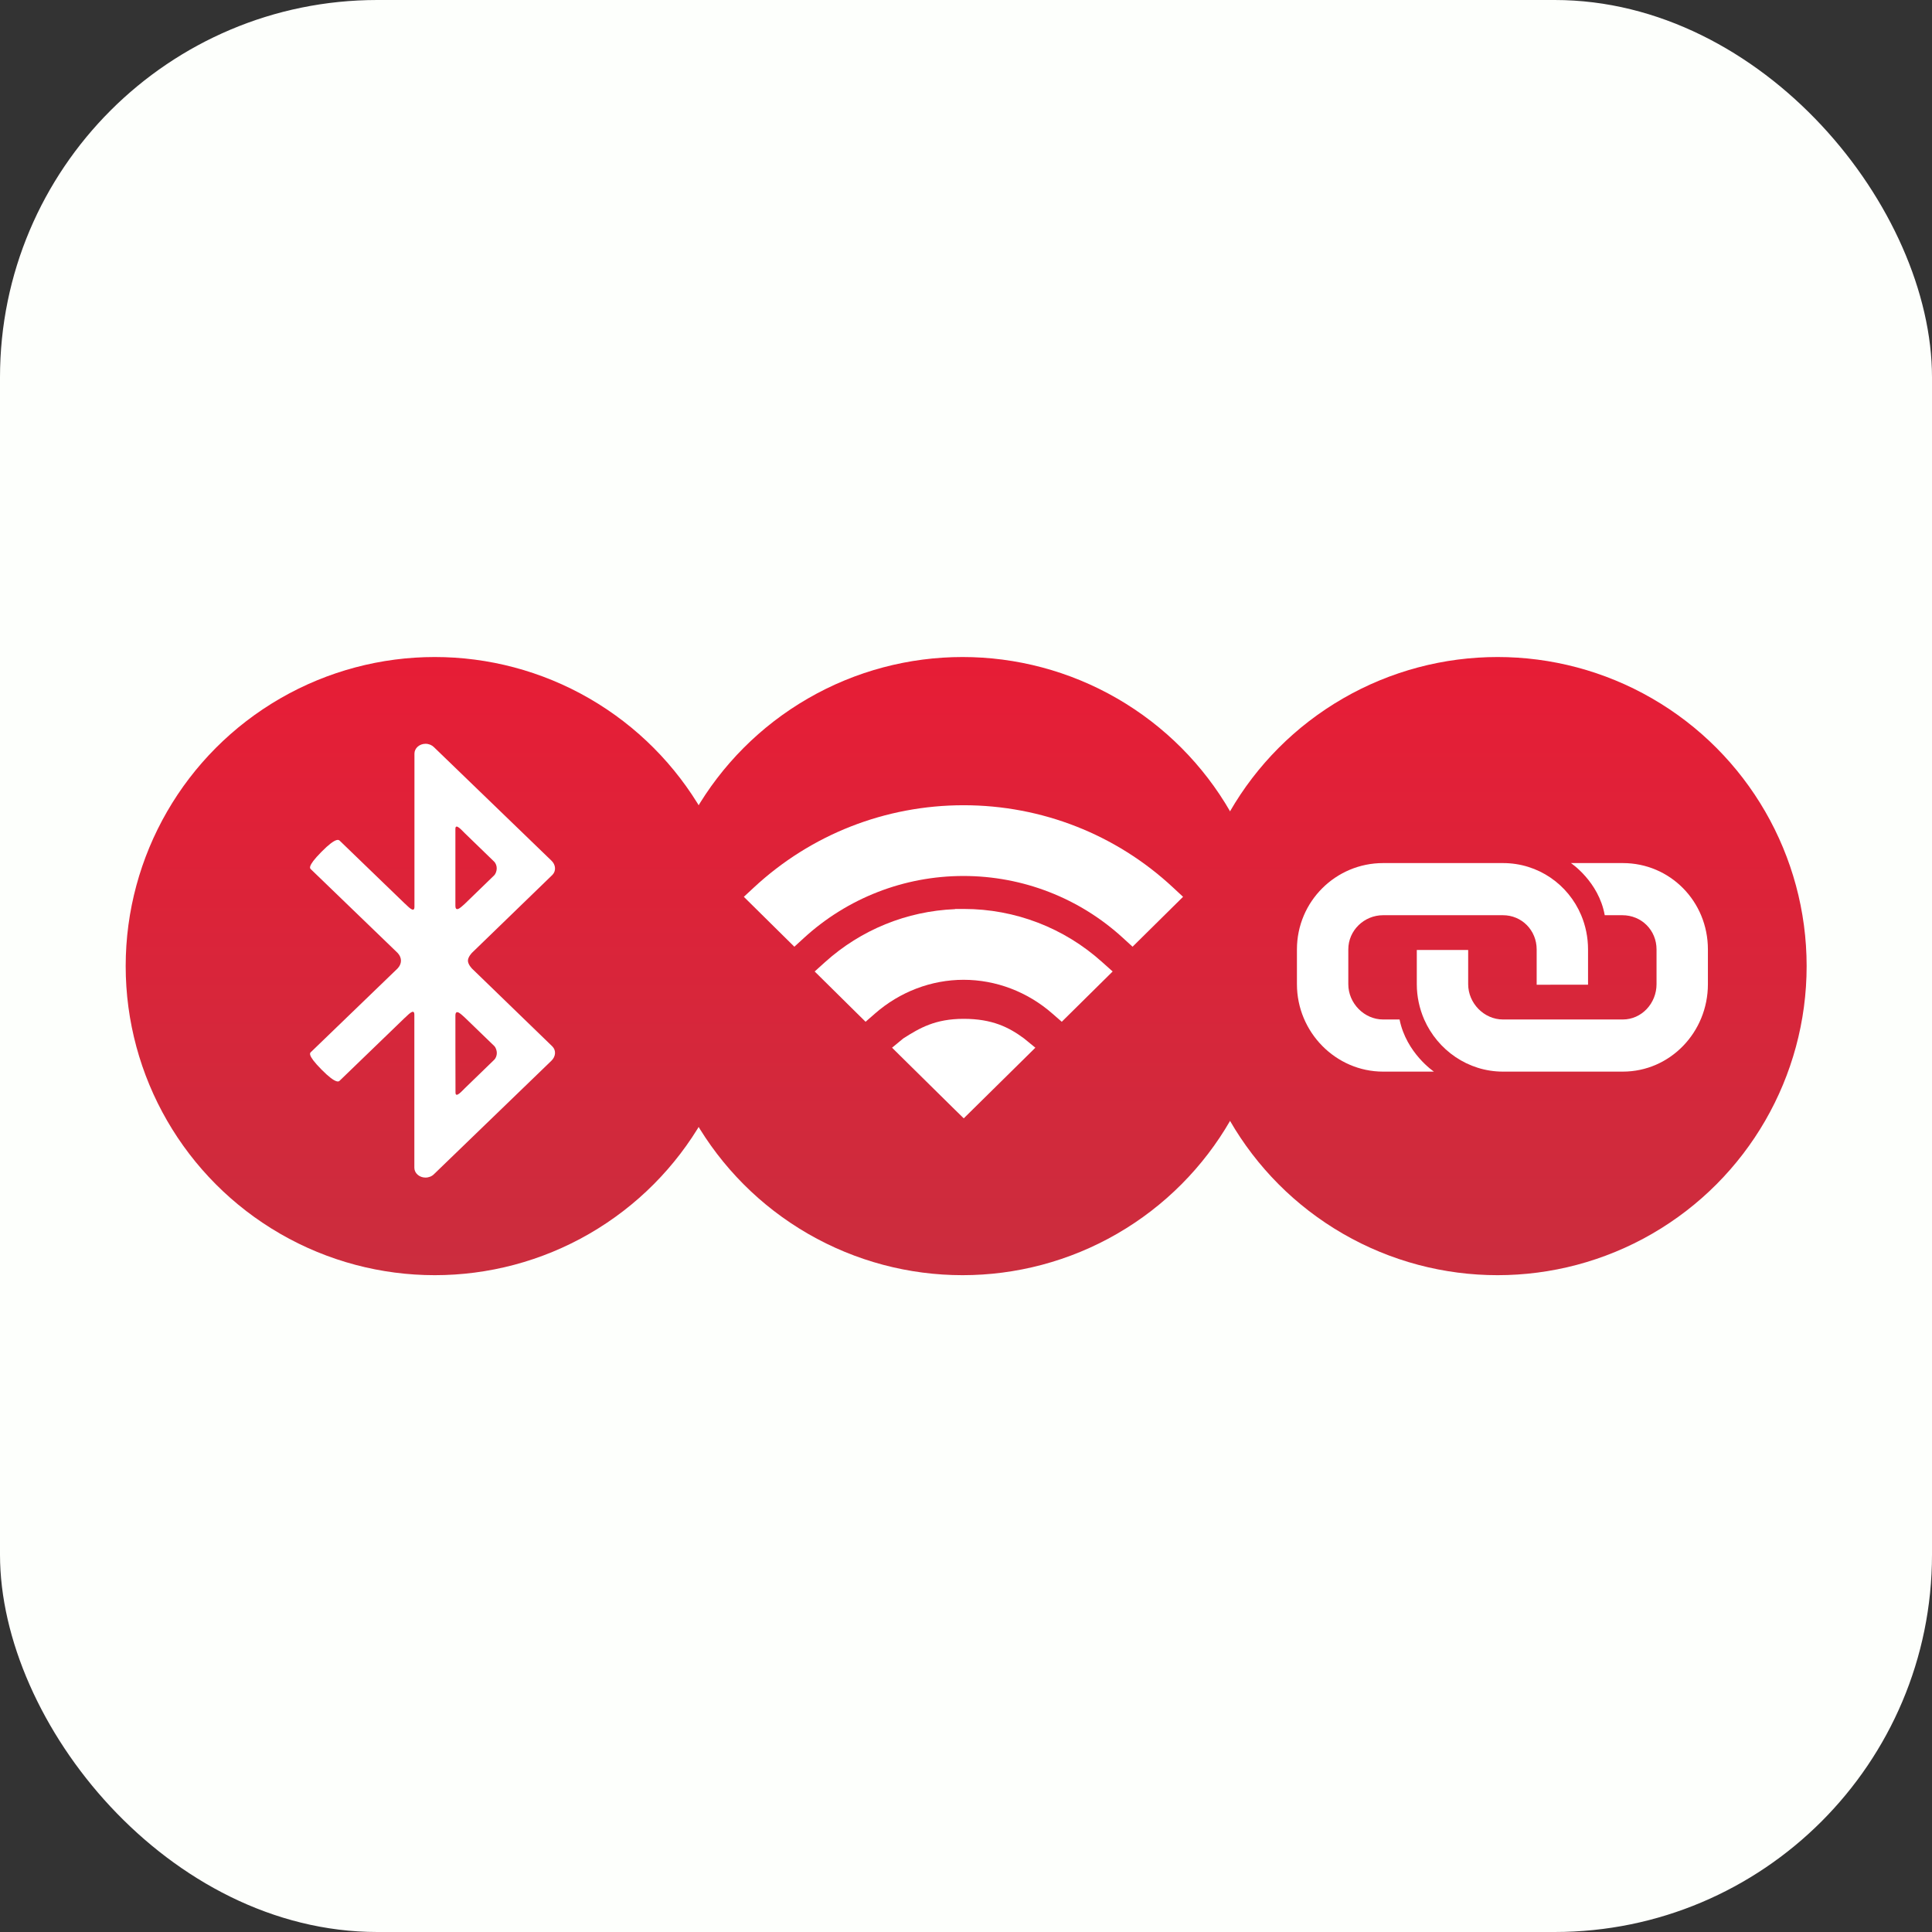 <?xml version="1.0" encoding="UTF-8" standalone="no"?>
<svg
   xmlns:dc="http://purl.org/dc/elements/1.1/"
   xmlns:cc="http://creativecommons.org/ns#"
   xmlns:rdf="http://www.w3.org/1999/02/22-rdf-syntax-ns#"
   xmlns:svg="http://www.w3.org/2000/svg"
   xmlns="http://www.w3.org/2000/svg"
   xmlns:xlink="http://www.w3.org/1999/xlink"
   xmlns:sodipodi="http://sodipodi.sourceforge.net/DTD/sodipodi-0.dtd"
   xmlns:inkscape="http://www.inkscape.org/namespaces/inkscape"
   width="256"
   height="256"
   viewBox="0 0 256 256"
   version="1.1"
   id="svg38"
   sodipodi:docname="appicon.svg"
   inkscape:version="0.92.3 (2405546, 2018-03-11)">
  <rect x="0" y="0" width="256" height="256" fill="#333333" stroke="none"/>
  <sodipodi:namedview
     pagecolor="#ffffff"
     bordercolor="#666666"
     borderopacity="1"
     objecttolerance="10"
     gridtolerance="10"
     guidetolerance="10"
     inkscape:pageopacity="0"
     inkscape:pageshadow="2"
     inkscape:window-width="2880"
     inkscape:window-height="1698"
     id="namedview40"
     showgrid="true"
     inkscape:zoom="3.7316456"
     inkscape:cx="191.92931"
     inkscape:cy="103.39369"
     inkscape:window-x="0"
     inkscape:window-y="44"
     inkscape:window-maximized="1"
     inkscape:current-layer="svg38"
     inkscape:pagecheckerboard="true">
    <inkscape:grid
       type="xygrid"
       id="grid848" />
  </sodipodi:namedview>
  <!-- Generator: Sketch 47.1 (45422) - http://www.bohemiancoding.com/sketch -->
  <desc
     id="desc2">Created with Sketch.</desc>
  <defs
     id="defs9">
    <linearGradient
       x1="0.5"
       y1="0"
       x2="0.5"
       y2="1"
       id="linearGradient-1">
      <stop
         stop-color="#E71D36"
         offset="0%"
         id="stop4" />
      <stop
         stop-color="#CB2D3E"
         offset="100%"
         id="stop6" />
    </linearGradient>
    <linearGradient
       inkscape:collect="always"
       xlink:href="#linearGradient-1"
       id="linearGradient849"
       x1="85.5"
       y1="-1.4210855e-14"
       x2="85.5"
       y2="171"
       gradientUnits="userSpaceOnUse"
       gradientTransform="translate(117,131)" />
    <linearGradient
       inkscape:collect="always"
       xlink:href="#linearGradient-1"
       id="linearGradient851"
       x1="231.5"
       y1="-1.4210855e-14"
       x2="231.5"
       y2="171"
       gradientUnits="userSpaceOnUse"
       gradientTransform="translate(117,131)" />
    <linearGradient
       inkscape:collect="always"
       xlink:href="#linearGradient-1"
       id="linearGradient853"
       x1="379.5"
       y1="-1.4210855e-14"
       x2="379.5"
       y2="171"
       gradientUnits="userSpaceOnUse"
       gradientTransform="translate(117,131)" />
  </defs>
  <rect
     style="fill:#fdfffc;fill-opacity:1;stroke:none;stroke-width:3.78;stroke-miterlimit:4;stroke-dasharray:none;stroke-opacity:1"
     id="rect850"
     width="256"
     height="256"
     x="0"
     y="0"
     rx="50"
     ry="50" />
  <g
     id="g846"
     transform="matrix(0.479,0,0,0.479,-39.389,24.31)">
    <circle
       id="Oval-2"
       cx="202.5"
       cy="216.5"
       r="85.5"
       style="fill:url(#linearGradient849);fill-rule:evenodd;stroke:none;stroke-width:1" />
    <circle
       id="circle12"
       cx="348.5"
       cy="216.5"
       r="85.5"
       style="fill:url(#linearGradient851);fill-rule:evenodd;stroke:none;stroke-width:1" />
    <circle
       id="circle14"
       cx="496.5"
       cy="216.5"
       r="85.5"
       style="fill:url(#linearGradient853);fill-rule:evenodd;stroke:none;stroke-width:1" />
    <g
       id="link"
       transform="translate(441,188)"
       style="fill:none;fill-rule:nonzero;stroke:none;stroke-width:1">
      <path
         d="m 57.555,14.422 h -0.711 v 0 z"
         id="Shape"
         inkscape:connector-curvature="0"
         style="fill:#000000" />
      <path
         d="M 90.151,0 H 75.792 c 0,0 7.698,5.108 9.356,14.422 h 4.855 c 5.359,0 9.474,4.176 9.474,9.465 v 9.615 c 0,5.288 -4.115,9.765 -9.326,9.765 H 56.992 c -5.211,0 -9.622,-4.477 -9.622,-9.765 V 24.037 H 33.159 v 9.465 c 0,3.455 0.74,6.76 2.043,9.765 3.73,8.473 12.109,14.422 21.79,14.422 h 33.159 c 13.086,0 23.537,-10.907 23.537,-24.187 V 23.887 C 113.689,10.606 103.237,0 90.151,0 Z"
         id="path17"
         inkscape:connector-curvature="0"
         style="fill:#ffffff" />
      <path
         d="M 78.635,14.422 C 75.052,5.919 66.762,0 56.992,0 H 23.833 C 10.747,0 0,10.606 0,23.887 v 9.615 c 0,13.28 10.747,24.187 23.833,24.187 h 14.063 c 0,0 -7.638,-5.108 -9.504,-14.422 h -4.559 c -5.211,0 -9.622,-4.477 -9.622,-9.765 v -9.615 c 0,-5.288 4.411,-9.465 9.622,-9.465 h 33.011 0.148 c 5.211,0 9.326,4.176 9.326,9.465 v 9.615 0.15 H 80.529 V 33.502 23.887 c 0,-3.365 -0.681,-6.58 -1.895,-9.465 z"
         id="path19"
         inkscape:connector-curvature="0"
         style="fill:#ffffff" />
    </g>
    <g
       id="wifi"
       transform="translate(288,172)"
       style="fill:#ffffff;fill-rule:nonzero;stroke:none;stroke-width:1">
      <path
         d="M 60.806,0 V 0 C 39.127,0 18.559,8.093 2.768,22.763 L 0,25.334 l 2.686,2.653 8.764,8.661 2.523,2.49 2.605,-2.382 C 28.653,25.686 44.336,19.569 60.752,19.569 c 16.416,0 32.126,6.117 44.173,17.187 l 2.605,2.382 2.523,-2.49 8.764,-8.661 2.686,-2.653 -2.768,-2.571 C 102.999,8.093 82.405,0 60.806,0 Z"
         id="path22"
         inkscape:connector-curvature="0" />
      <path
         d="M 99.146,43.415 C 88.618,33.915 75.024,28.691 60.861,28.691 h -0.027 -0.081 -2.306 l -0.027,0.054 c -13.35,0.541 -26.048,5.711 -35.979,14.67 l -2.849,2.571 2.74,2.707 8.873,8.77 2.469,2.436 2.605,-2.274 c 6.865,-6.009 15.575,-9.338 24.502,-9.338 8.981,0 17.691,3.329 24.556,9.338 l 2.605,2.274 2.469,-2.436 8.873,-8.77 2.74,-2.707 z"
         id="path24"
         inkscape:connector-curvature="0" />
      <path
         d="m 60.833,86.613 2.605,-2.571 14.327,-14.129 2.876,-2.842 -3.147,-2.571 c -4.179,-3.086 -8.791,-5.413 -16.687,-5.413 -7.869,0 -12.183,2.544 -16.687,5.413 L 40.999,67.071 43.875,69.913 58.202,84.042 Z"
         id="path26"
         inkscape:connector-curvature="0" />
    </g>
    <g
       id="bluetooth"
       transform="translate(168,155)"
       style="fill:#ffffff;fill-rule:nonzero;stroke:none;stroke-width:1">
      <path
         d="M 3.156,29.893 C -1.052,34.152 0.06,34.527 0.351,34.821 0.642,35.116 24.116,57.75 24.116,57.75 c 0,0 1.032,0.911 1.032,2.25 v 0 c 0,1.339 -1.032,2.25 -1.032,2.25 0,0 -23.474,22.634 -23.765,22.929 -0.291,0.295 -1.403,0.67 2.805,4.929 4.208,4.259 4.87,3.268 5.081,3.054 L 26.074,75.938 c 0.026,-0.027 0.053,-0.054 0.079,-0.08 0.026,-0.027 0.079,-0.054 0.106,-0.08 0.609,-0.509 2.594,-2.839 2.594,-0.857 v 41.893 0.027 0.455 c 0,1.473 1.376,2.705 3.07,2.705 0.926,0 1.773,-0.348 2.355,-0.938 v 0 c 0,0 31.281,-30.214 32.499,-31.393 1.217,-1.179 1.323,-2.866 0.265,-3.938 L 44.838,62.223 c 0,0 -1.164,-1.152 -1.164,-2.223 0,-1.071 1.164,-2.223 1.164,-2.223 L 67.042,36.268 c 1.059,-1.071 0.953,-2.786 -0.265,-3.938 C 65.56,31.152 34.278,0.938 34.278,0.938 v 0 C 33.723,0.375 32.876,0 31.95,0 30.256,0 28.88,1.232 28.88,2.705 v 0.455 0.054 41.893 c 0,1.982 -1.985,-0.348 -2.594,-0.857 -0.026,-0.027 -0.079,-0.054 -0.106,-0.08 -0.026,-0.027 -0.053,-0.054 -0.079,-0.08 L 8.264,26.866 C 7.999,26.625 7.364,25.634 3.156,29.893 Z M 40.207,23.545 c 0,-1.768 1.985,0.616 2.594,1.179 l 8.072,7.821 c 0.556,0.536 0.767,1.259 0.767,1.929 0,0.67 -0.265,1.5 -0.741,1.955 -0.476,0.455 -8.151,7.902 -8.151,7.902 -0.609,0.482 -2.541,2.625 -2.541,0.455 0,0 0,-19.473 0,-21.241 z m 0,51.67 c 0,-2.196 1.905,-0.054 2.541,0.455 0,0 7.701,7.446 8.178,7.902 0.476,0.455 0.741,1.312 0.741,1.955 0,0.643 -0.212,1.393 -0.767,1.929 l -8.072,7.821 c -0.609,0.562 -2.594,2.946 -2.594,1.179 -0.026,-1.768 -0.026,-21.241 -0.026,-21.241 z"
         id="path29"
         inkscape:connector-curvature="0" />
    </g>
  </g>
</svg>
